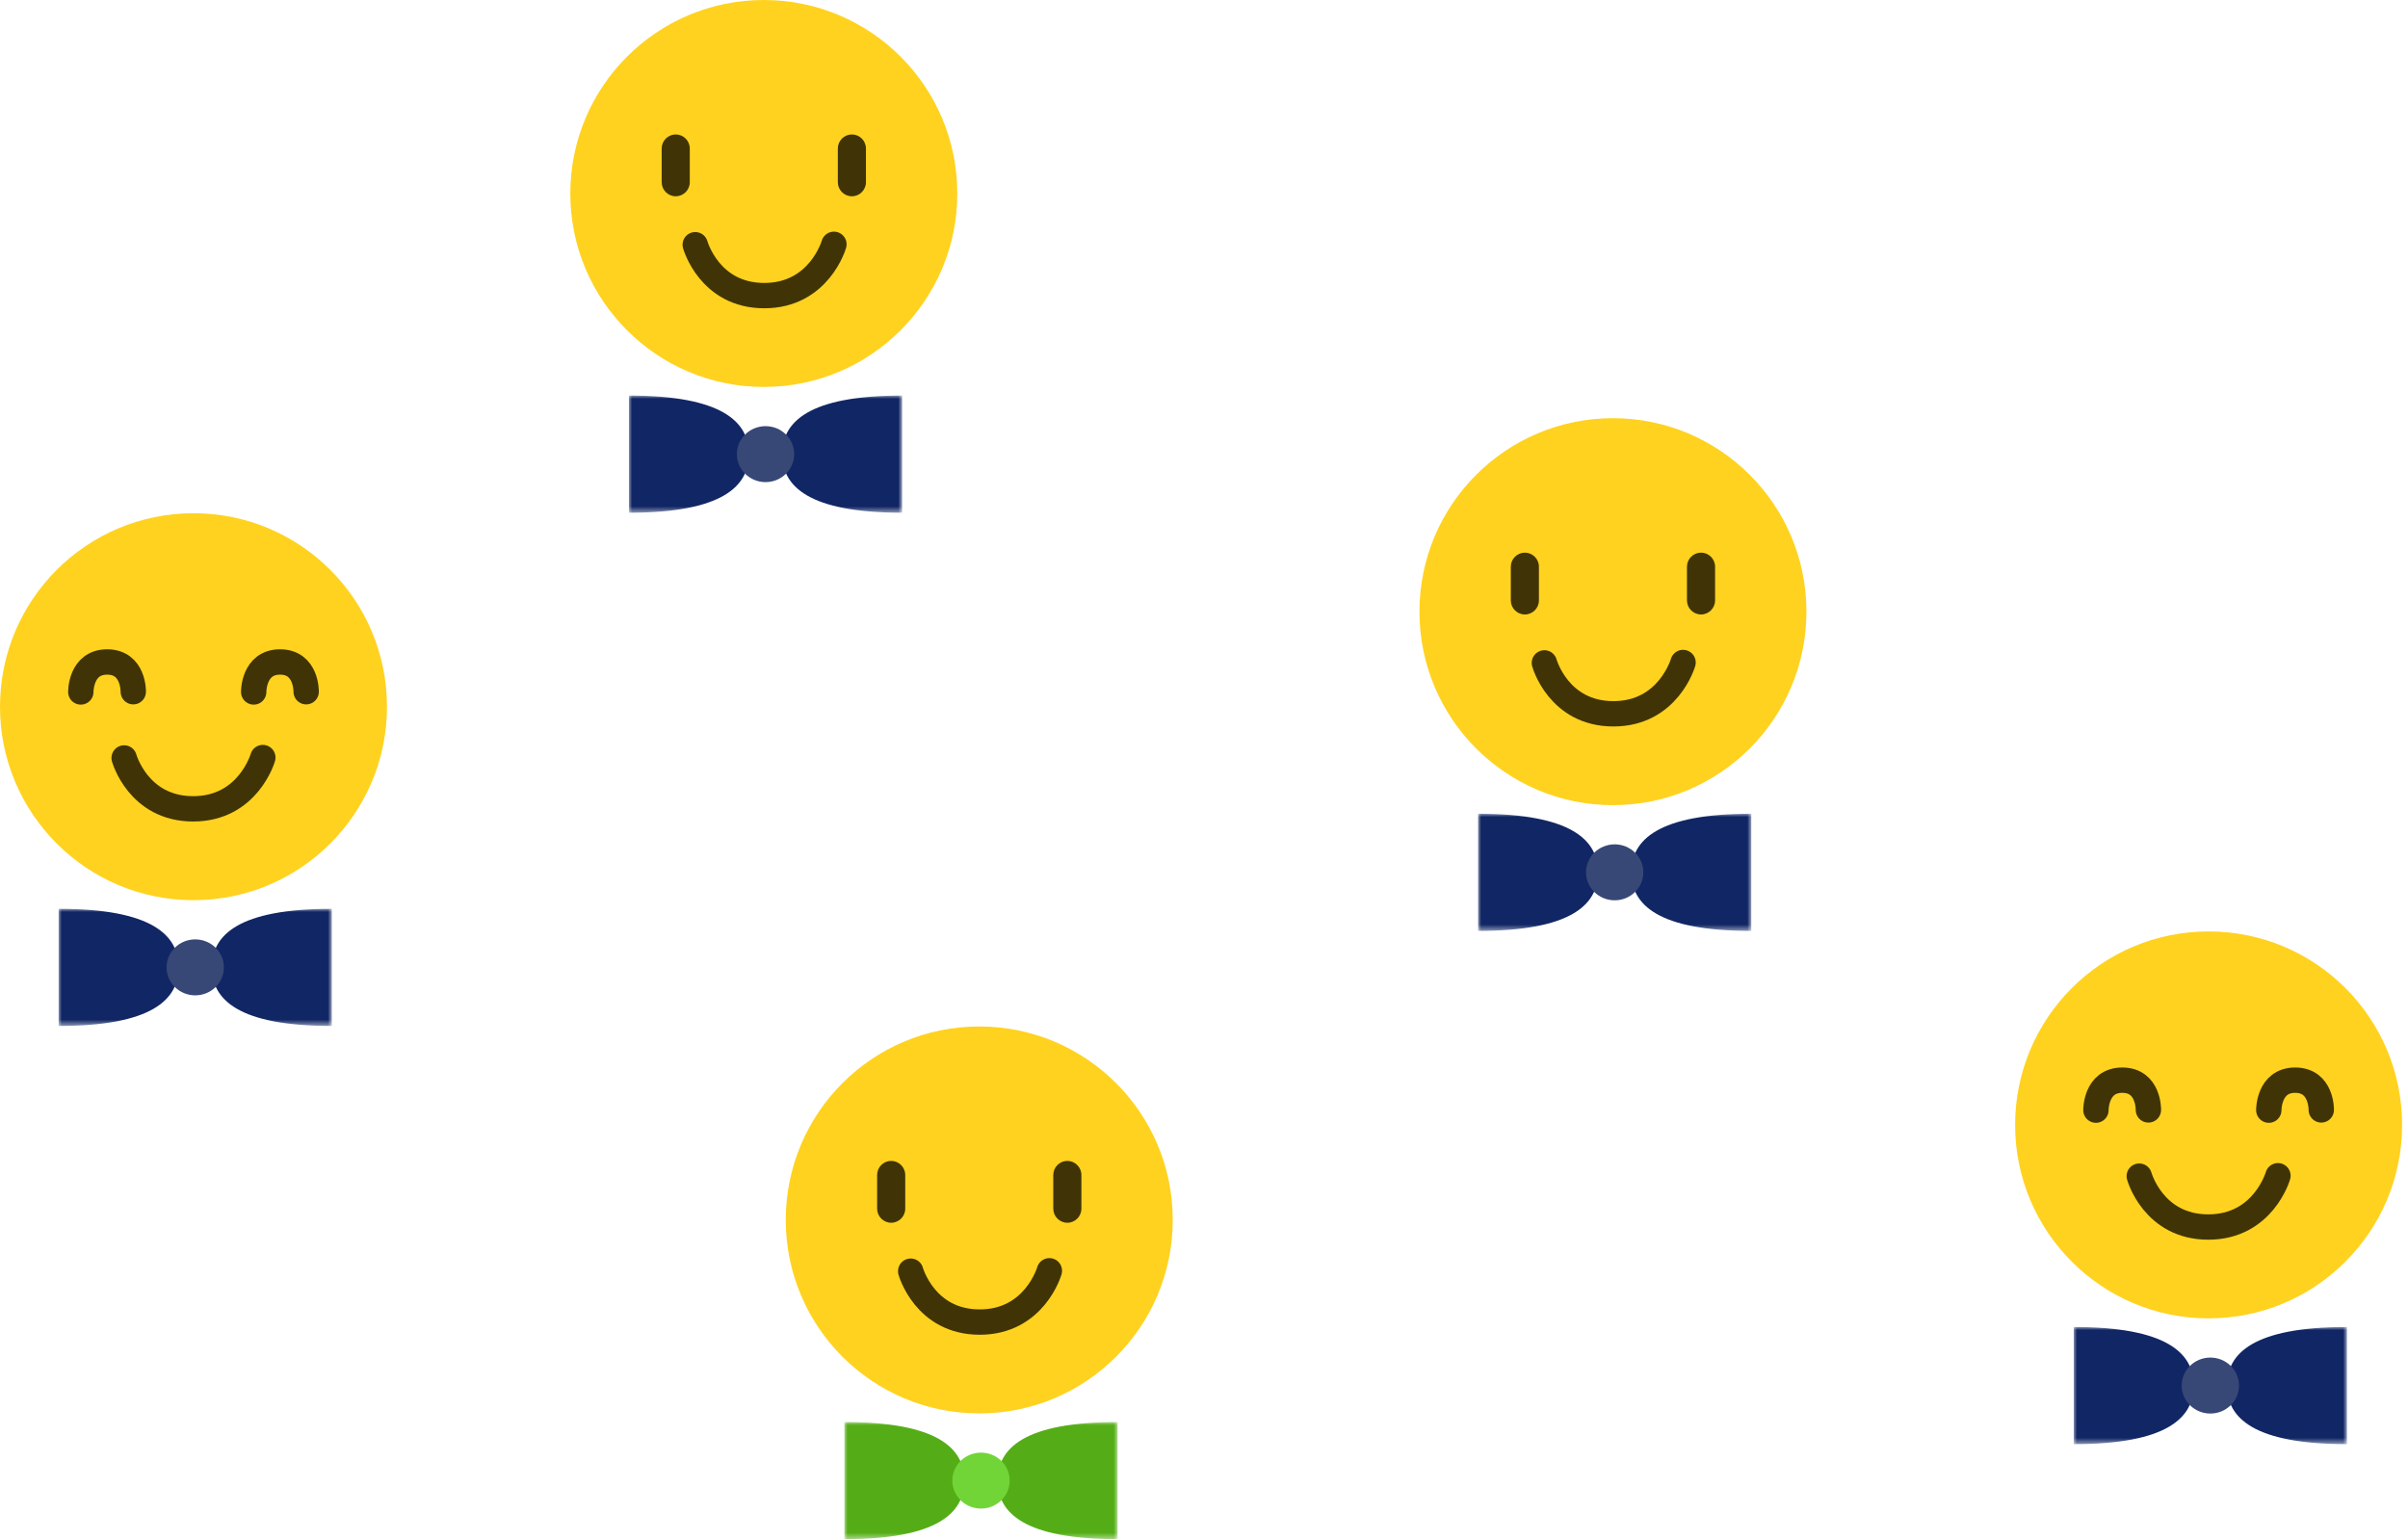 <?xml version="1.0" encoding="UTF-8"?>
<svg width="380px" height="243px" viewBox="0 0 380 243" version="1.1" xmlns="http://www.w3.org/2000/svg" xmlns:xlink="http://www.w3.org/1999/xlink">
    <!-- Generator: Sketch 41.1 (35376) - http://www.bohemiancoding.com/sketch -->
    <title>Artboard</title>
    <desc>Created with Sketch.</desc>
    <defs>
        <polygon id="path-1" points="21.559 18.49 43.119 18.49 43.119 3.03231375e-05 0 3.03231375e-05 0 9.245 0 18.49 21.559 18.49"></polygon>
        <polygon id="path-3" points="21.559 18.49 43.119 18.49 43.119 3.03231375e-05 0 3.03231375e-05 0 9.245 0 18.49 21.559 18.49"></polygon>
        <polygon id="path-5" points="21.559 18.49 43.119 18.49 43.119 3.03231375e-05 0 3.03231375e-05 0 9.245 0 18.49 21.559 18.49"></polygon>
        <polygon id="path-7" points="21.559 18.49 43.119 18.49 43.119 3.03231375e-05 0 3.03231375e-05 0 9.245 0 18.49 21.559 18.49"></polygon>
        <polygon id="path-9" points="21.559 18.49 43.119 18.49 43.119 3.03231375e-05 0 3.03231375e-05 0 9.245 0 18.49 21.559 18.49"></polygon>
    </defs>
    <g id="animaties" stroke="none" stroke-width="1" fill="none" fill-rule="evenodd">
        <g id="Artboard">
            <g id="Group-4" transform="translate(124, 162)">
                <g id="Group">
                    <g id="Page-1">
                        <path d="M61.069,30.535 C61.069,47.398 47.399,61.069 30.534,61.069 C13.671,61.069 -0,47.398 -0,30.535 C-0,13.67 13.671,-4.43617728e-05 30.534,-4.43617728e-05 C47.399,-4.43617728e-05 61.069,13.67 61.069,30.535" id="Fill-1" fill="#FFD21F"></path>
                        <path d="M16.635,30.978 L16.635,30.978 C15.415,30.978 14.417,29.98 14.417,28.76 L14.417,23.437 C14.417,22.217 15.415,21.219 16.635,21.219 C17.855,21.219 18.853,22.217 18.853,23.437 L18.853,28.76 C18.853,29.98 17.855,30.978 16.635,30.978" id="Fill-4" fill="#403407"></path>
                        <path d="M44.435,30.978 L44.435,30.978 C43.215,30.978 42.216,29.98 42.216,28.76 L42.216,23.437 C42.216,22.217 43.215,21.219 44.435,21.219 C45.655,21.219 46.653,22.217 46.653,23.437 L46.653,28.76 C46.653,29.98 45.655,30.978 44.435,30.978" id="Fill-6" fill="#403407"></path>
                        <path d="M41.599,38.558 C41.599,38.558 39.286,46.654 30.608,46.654 C21.929,46.654 19.714,38.622 19.714,38.622" id="Stroke-8" stroke="#403407" stroke-width="4" stroke-linecap="round"></path>
                    </g>
                    <g id="Page-1" transform="translate(9.249, 62.428)">
                        <mask id="mask-2" fill="white">
                            <use xlink:href="#path-1"></use>
                        </mask>
                        <g id="Clip-2"></g>
                        <path d="M0,18.49 C14.695,18.49 18.934,14.351 18.934,9.245 C18.934,4.139 14.695,3.03231375e-05 0,3.03231375e-05 L0,18.49 Z" id="Fill-1" fill="#54AD16" mask="url(#mask-2)"></path>
                        <path d="M43.119,18.49 C28.424,18.49 24.185,14.351 24.185,9.245 C24.185,4.139 28.424,3.03231375e-05 43.119,3.03231375e-05 L43.119,18.49 Z" id="Fill-3" fill="#54AD16" mask="url(#mask-2)"></path>
                        <path d="M26.082,9.245 C26.082,11.684 24.057,13.662 21.56,13.662 C19.062,13.662 17.037,11.684 17.037,9.245 C17.037,6.806 19.062,4.829 21.56,4.829 C24.057,4.829 26.082,6.806 26.082,9.245" id="Fill-4" fill="#71D538" mask="url(#mask-2)"></path>
                    </g>
                </g>
            </g>
            <g id="Group-4-Copy" transform="translate(90, 0)">
                <g id="Group">
                    <g id="Page-1">
                        <path d="M61.069,30.535 C61.069,47.398 47.399,61.069 30.534,61.069 C13.671,61.069 -0,47.398 -0,30.535 C-0,13.67 13.671,-4.43617728e-05 30.534,-4.43617728e-05 C47.399,-4.43617728e-05 61.069,13.67 61.069,30.535" id="Fill-1" fill="#FFD21F"></path>
                        <path d="M16.635,30.978 L16.635,30.978 C15.415,30.978 14.417,29.98 14.417,28.76 L14.417,23.437 C14.417,22.217 15.415,21.219 16.635,21.219 C17.855,21.219 18.853,22.217 18.853,23.437 L18.853,28.76 C18.853,29.98 17.855,30.978 16.635,30.978" id="Fill-4" fill="#403407"></path>
                        <path d="M44.435,30.978 L44.435,30.978 C43.215,30.978 42.216,29.98 42.216,28.76 L42.216,23.437 C42.216,22.217 43.215,21.219 44.435,21.219 C45.655,21.219 46.653,22.217 46.653,23.437 L46.653,28.76 C46.653,29.98 45.655,30.978 44.435,30.978" id="Fill-6" fill="#403407"></path>
                        <path d="M41.599,38.558 C41.599,38.558 39.286,46.654 30.608,46.654 C21.929,46.654 19.714,38.622 19.714,38.622" id="Stroke-8" stroke="#403407" stroke-width="4" stroke-linecap="round"></path>
                    </g>
                    <g id="Page-1" transform="translate(9.249, 62.428)">
                        <mask id="mask-4" fill="white">
                            <use xlink:href="#path-3"></use>
                        </mask>
                        <g id="Clip-2"></g>
                        <path d="M0,18.49 C14.695,18.49 18.934,14.351 18.934,9.245 C18.934,4.139 14.695,3.03231375e-05 0,3.03231375e-05 L0,18.49 Z" id="Fill-1" fill="#112664" mask="url(#mask-4)"></path>
                        <path d="M43.119,18.49 C28.424,18.49 24.185,14.351 24.185,9.245 C24.185,4.139 28.424,3.03231375e-05 43.119,3.03231375e-05 L43.119,18.49 Z" id="Fill-3" fill="#112664" mask="url(#mask-4)"></path>
                        <path d="M26.082,9.245 C26.082,11.684 24.057,13.662 21.56,13.662 C19.062,13.662 17.037,11.684 17.037,9.245 C17.037,6.806 19.062,4.829 21.56,4.829 C24.057,4.829 26.082,6.806 26.082,9.245" id="Fill-4" fill="#384876" mask="url(#mask-4)"></path>
                    </g>
                </g>
            </g>
            <g id="Group-4-Copy-2" transform="translate(224, 66)">
                <g id="Group">
                    <g id="Page-1">
                        <path d="M61.069,30.535 C61.069,47.398 47.399,61.069 30.534,61.069 C13.671,61.069 -0,47.398 -0,30.535 C-0,13.67 13.671,-4.43617728e-05 30.534,-4.43617728e-05 C47.399,-4.43617728e-05 61.069,13.67 61.069,30.535" id="Fill-1" fill="#FFD21F"></path>
                        <path d="M16.635,30.978 L16.635,30.978 C15.415,30.978 14.417,29.98 14.417,28.76 L14.417,23.437 C14.417,22.217 15.415,21.219 16.635,21.219 C17.855,21.219 18.853,22.217 18.853,23.437 L18.853,28.76 C18.853,29.98 17.855,30.978 16.635,30.978" id="Fill-4" fill="#403407"></path>
                        <path d="M44.435,30.978 L44.435,30.978 C43.215,30.978 42.216,29.98 42.216,28.76 L42.216,23.437 C42.216,22.217 43.215,21.219 44.435,21.219 C45.655,21.219 46.653,22.217 46.653,23.437 L46.653,28.76 C46.653,29.98 45.655,30.978 44.435,30.978" id="Fill-6" fill="#403407"></path>
                        <path d="M41.599,38.558 C41.599,38.558 39.286,46.654 30.608,46.654 C21.929,46.654 19.714,38.622 19.714,38.622" id="Stroke-8" stroke="#403407" stroke-width="4" stroke-linecap="round"></path>
                    </g>
                    <g id="Page-1" transform="translate(9.249, 62.428)">
                        <mask id="mask-6" fill="white">
                            <use xlink:href="#path-5"></use>
                        </mask>
                        <g id="Clip-2"></g>
                        <path d="M0,18.49 C14.695,18.49 18.934,14.351 18.934,9.245 C18.934,4.139 14.695,3.03231375e-05 0,3.03231375e-05 L0,18.49 Z" id="Fill-1" fill="#112664" mask="url(#mask-6)"></path>
                        <path d="M43.119,18.49 C28.424,18.49 24.185,14.351 24.185,9.245 C24.185,4.139 28.424,3.03231375e-05 43.119,3.03231375e-05 L43.119,18.49 Z" id="Fill-3" fill="#112664" mask="url(#mask-6)"></path>
                        <path d="M26.082,9.245 C26.082,11.684 24.057,13.662 21.56,13.662 C19.062,13.662 17.037,11.684 17.037,9.245 C17.037,6.806 19.062,4.829 21.56,4.829 C24.057,4.829 26.082,6.806 26.082,9.245" id="Fill-4" fill="#384876" mask="url(#mask-6)"></path>
                    </g>
                </g>
            </g>
            <g id="Group-3" transform="translate(0, 81)">
                <g id="Group-2">
                    <g id="Page-1-Copy-2">
                        <path d="M61.069,30.535 C61.069,47.398 47.398,61.069 30.534,61.069 C13.67,61.069 4.43617728e-05,47.398 4.43617728e-05,30.535 C4.43617728e-05,13.67 13.67,-4.43617728e-05 30.534,-4.43617728e-05 C47.398,-4.43617728e-05 61.069,13.67 61.069,30.535" id="Fill-1" fill="#FFD21F"></path>
                        <path d="M40.035,28.207 C40.035,28.207 39.98,23.475 44.194,23.475 C48.408,23.475 48.316,28.17 48.316,28.17" id="Stroke-4" stroke="#403407" stroke-width="4" stroke-linecap="round"></path>
                        <path d="M12.753,28.207 C12.753,28.207 12.697,23.475 16.912,23.475 C21.126,23.475 21.033,28.17 21.033,28.17" id="Stroke-6" stroke="#403407" stroke-width="4" stroke-linecap="round"></path>
                        <path d="M41.477,38.558 C41.477,38.558 39.164,46.654 30.485,46.654 C21.807,46.654 19.592,38.622 19.592,38.622" id="Stroke-8" stroke="#403407" stroke-width="4" stroke-linecap="round"></path>
                    </g>
                    <g id="Page-1-Copy-4" transform="translate(9.249, 62.428)">
                        <mask id="mask-8" fill="white">
                            <use xlink:href="#path-7"></use>
                        </mask>
                        <g id="Clip-2"></g>
                        <path d="M0,18.49 C14.695,18.49 18.934,14.351 18.934,9.245 C18.934,4.139 14.695,3.03231375e-05 0,3.03231375e-05 L0,18.49 Z" id="Fill-1" fill="#112664" mask="url(#mask-8)"></path>
                        <path d="M43.119,18.49 C28.424,18.49 24.185,14.351 24.185,9.245 C24.185,4.139 28.424,3.03231375e-05 43.119,3.03231375e-05 L43.119,18.49 Z" id="Fill-3" fill="#112664" mask="url(#mask-8)"></path>
                        <path d="M26.082,9.245 C26.082,11.684 24.057,13.662 21.56,13.662 C19.062,13.662 17.037,11.684 17.037,9.245 C17.037,6.806 19.062,4.829 21.56,4.829 C24.057,4.829 26.082,6.806 26.082,9.245" id="Fill-4" fill="#384876" mask="url(#mask-8)"></path>
                    </g>
                </g>
            </g>
            <g id="Group-3-Copy" transform="translate(318, 147)">
                <g id="Group-2">
                    <g id="Page-1-Copy-2">
                        <path d="M61.069,30.535 C61.069,47.398 47.398,61.069 30.534,61.069 C13.67,61.069 4.43617728e-05,47.398 4.43617728e-05,30.535 C4.43617728e-05,13.67 13.67,-4.43617728e-05 30.534,-4.43617728e-05 C47.398,-4.43617728e-05 61.069,13.67 61.069,30.535" id="Fill-1" fill="#FFD21F"></path>
                        <path d="M40.035,28.207 C40.035,28.207 39.98,23.475 44.194,23.475 C48.408,23.475 48.316,28.17 48.316,28.17" id="Stroke-4" stroke="#403407" stroke-width="4" stroke-linecap="round"></path>
                        <path d="M12.753,28.207 C12.753,28.207 12.697,23.475 16.912,23.475 C21.126,23.475 21.033,28.17 21.033,28.17" id="Stroke-6" stroke="#403407" stroke-width="4" stroke-linecap="round"></path>
                        <path d="M41.477,38.558 C41.477,38.558 39.164,46.654 30.485,46.654 C21.807,46.654 19.592,38.622 19.592,38.622" id="Stroke-8" stroke="#403407" stroke-width="4" stroke-linecap="round"></path>
                    </g>
                    <g id="Page-1-Copy-4" transform="translate(9.249, 62.428)">
                        <mask id="mask-10" fill="white">
                            <use xlink:href="#path-9"></use>
                        </mask>
                        <g id="Clip-2"></g>
                        <path d="M0,18.49 C14.695,18.49 18.934,14.351 18.934,9.245 C18.934,4.139 14.695,3.03231375e-05 0,3.03231375e-05 L0,18.49 Z" id="Fill-1" fill="#112664" mask="url(#mask-10)"></path>
                        <path d="M43.119,18.49 C28.424,18.49 24.185,14.351 24.185,9.245 C24.185,4.139 28.424,3.03231375e-05 43.119,3.03231375e-05 L43.119,18.49 Z" id="Fill-3" fill="#112664" mask="url(#mask-10)"></path>
                        <path d="M26.082,9.245 C26.082,11.684 24.057,13.662 21.56,13.662 C19.062,13.662 17.037,11.684 17.037,9.245 C17.037,6.806 19.062,4.829 21.56,4.829 C24.057,4.829 26.082,6.806 26.082,9.245" id="Fill-4" fill="#384876" mask="url(#mask-10)"></path>
                    </g>
                </g>
            </g>
        </g>
    </g>
</svg>